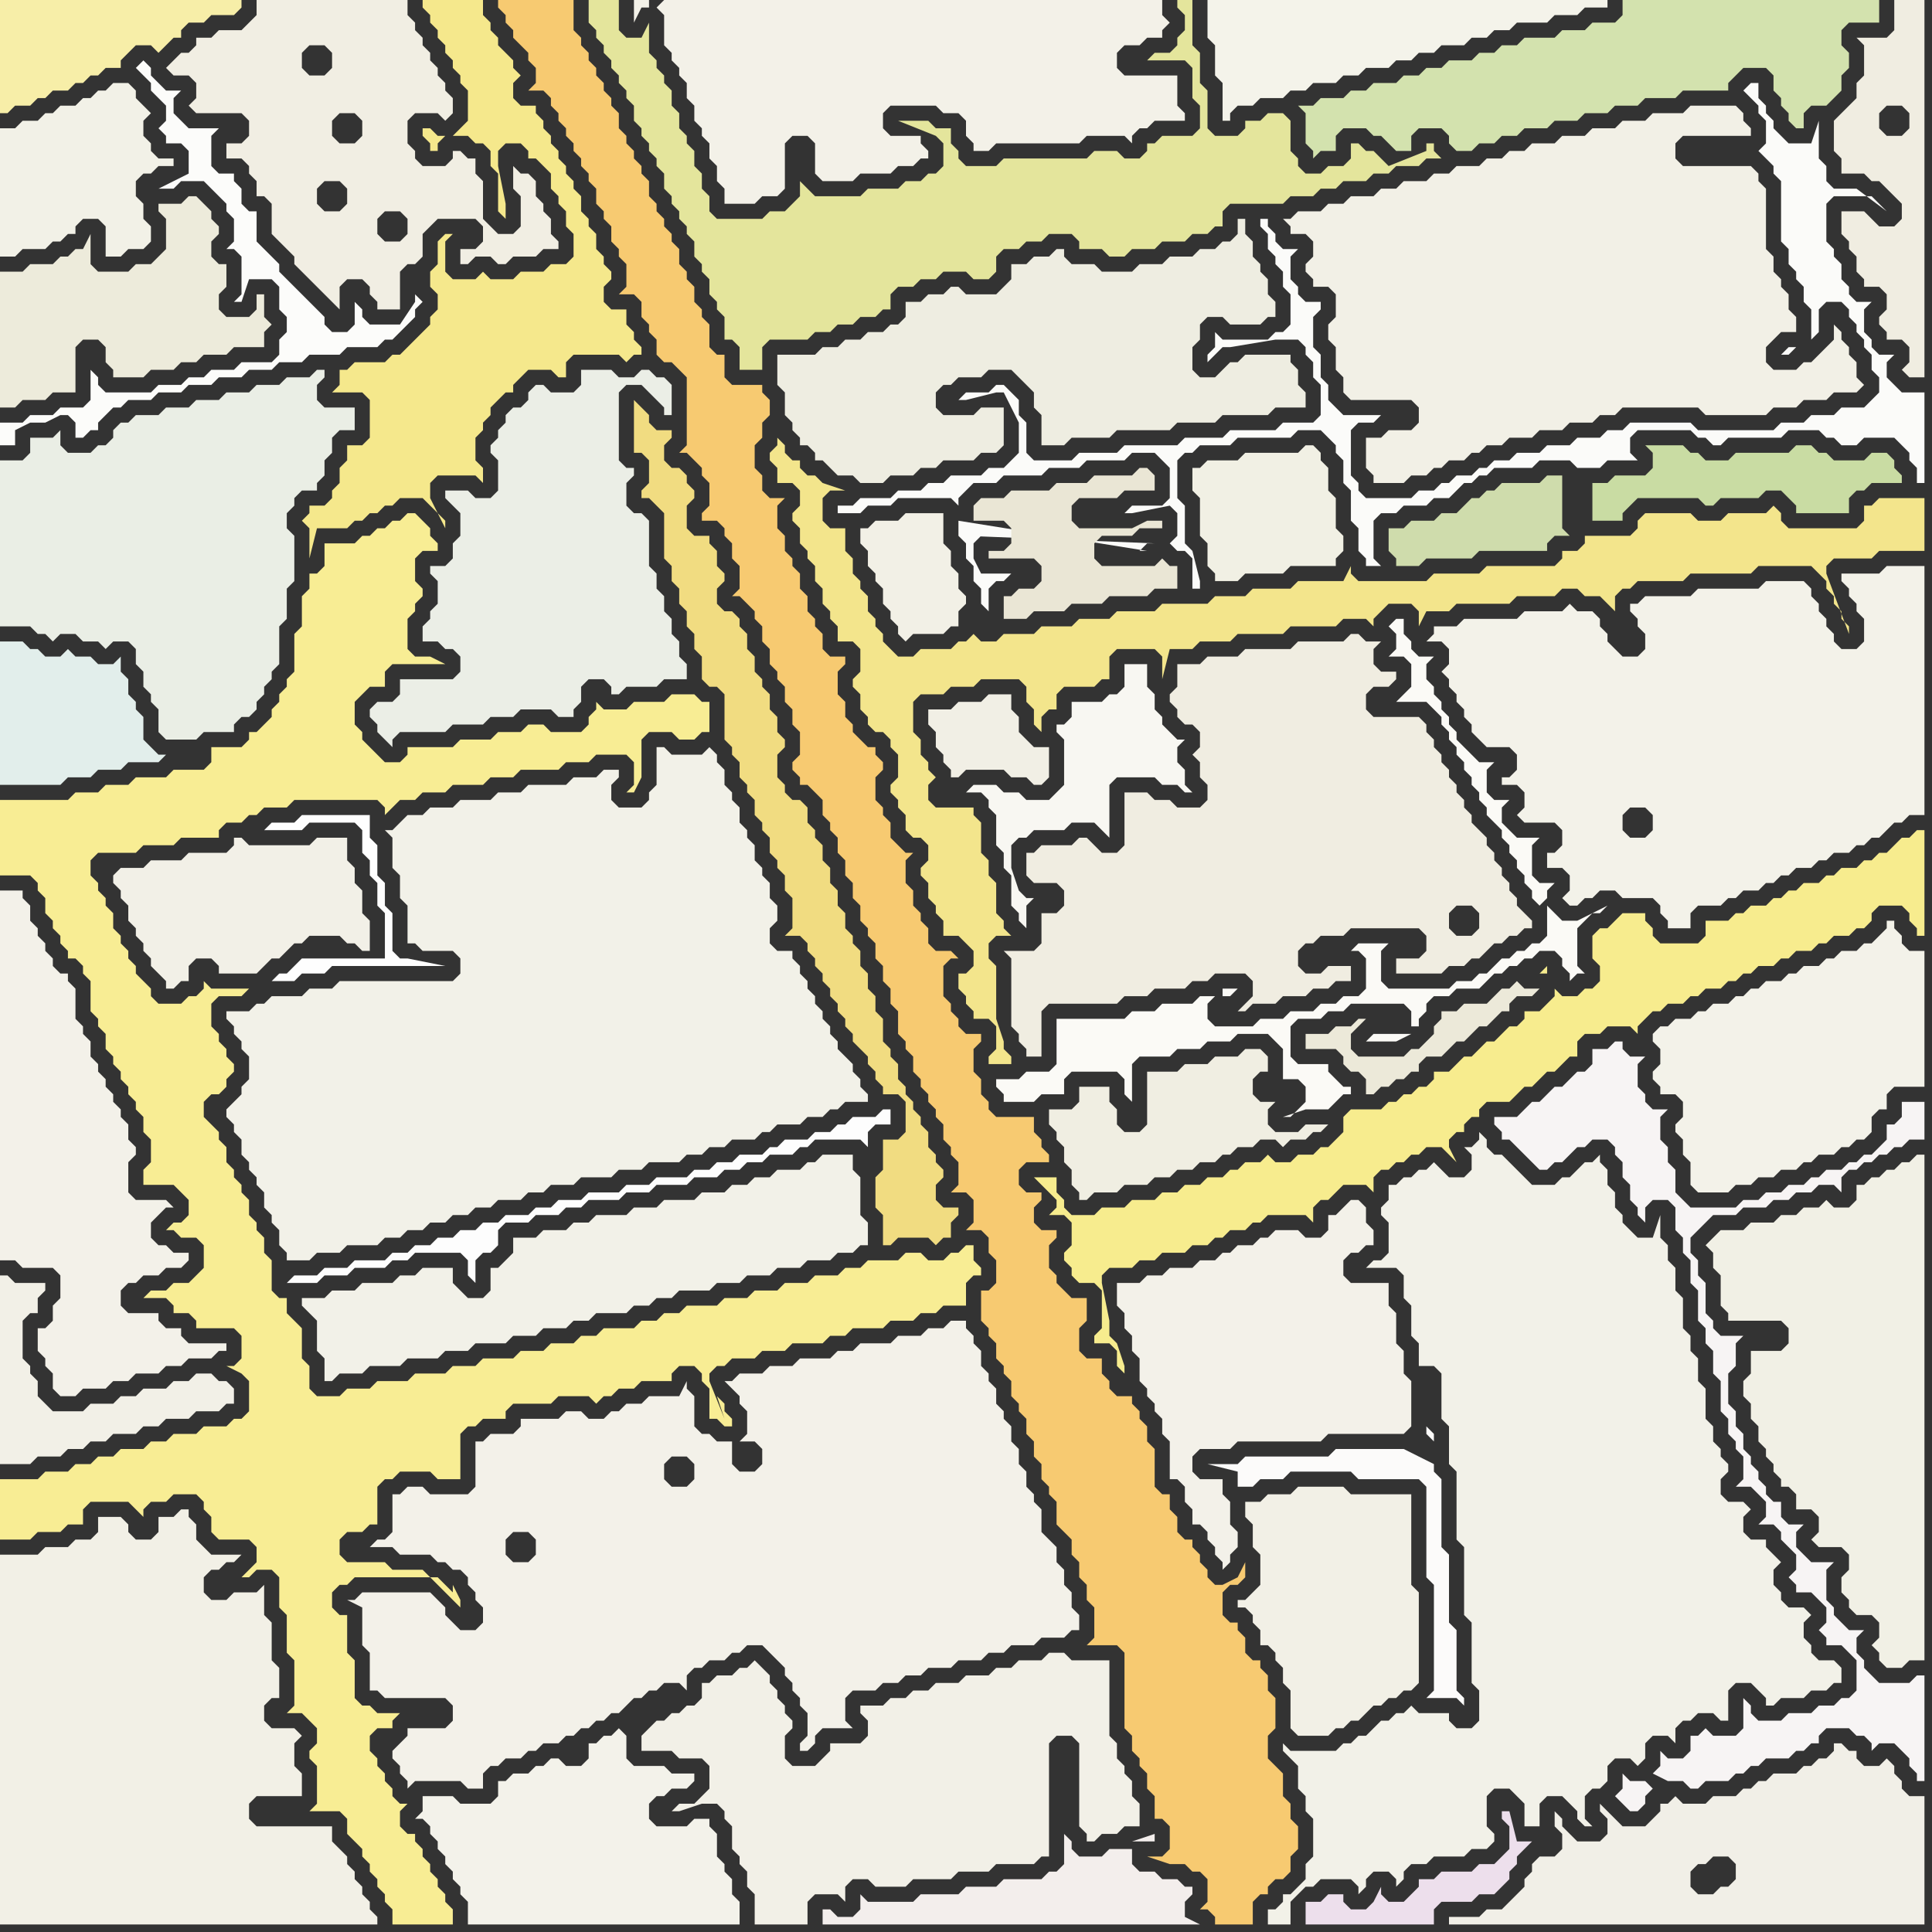 <svg width="256" height="256" xmlns="http://www.w3.org/2000/svg"><rect width="100%" height="100%" fill="#333333" stroke="none"/><script> 
var tempColor;
function hoverPath(evt){
obj = evt.target;
tempColor = obj.getAttribute("fill");
obj.setAttribute("fill","red");
//alert(tempColor);
//obj.setAttribute("stroke","red");}
function recoverPath(evt){
obj = evt.target;
obj.setAttribute("fill", tempColor);
//obj.setAttribute("stroke", tempColor);
}</script><path onmouseover="hoverPath(evt)" onmouseout="recoverPath(evt)" fill="rgb(228,229,156)" d="M  92,32l 0,2 1,1 0,1 1,1 0,2 1,1 0,1 1,1 0,3 1,0 1,1 0,3 3,0 0,-3 1,-1 5,0 1,-1 2,0 1,-1 2,0 1,-1 2,0 1,-1 1,0 0,-2 1,-1 2,0 1,-1 2,0 1,-1 3,0 1,1 2,0 1,-1 0,-2 1,-1 2,0 1,-1 2,0 1,-1 3,0 1,1 0,1 3,0 1,1 2,0 1,-1 3,0 1,-1 3,0 1,-1 2,0 1,-1 1,0 0,-2 1,-1 7,0 1,-1 3,0 1,-1 2,0 1,-1 3,0 1,-1 2,0 1,-1 3,0 1,-1 2,0 -1,-1 0,-1 -1,0 0,1 -5,2 0,0 -1,-1 0,0 -1,-1 -1,0 -1,-1 -1,0 0,2 -1,1 -2,0 -1,1 -2,0 -1,-1 0,-1 -1,-1 0,-4 -1,-1 -2,0 -1,1 -2,0 0,1 -1,1 -3,0 -1,-1 0,-5 -1,-1 0,-4 -1,-1 0,-6 -2,0 0,1 1,1 0,2 -1,1 0,1 -1,1 -2,0 -1,1 5,0 1,1 0,4 1,1 0,3 -1,1 -4,0 -1,1 -1,0 0,1 -1,1 -2,0 -1,-1 -3,0 -1,1 -11,0 -1,1 -4,0 -1,-1 0,-1 -1,-1 0,-2 -2,0 -1,-1 -4,0 5,2 0,0 1,1 0,3 -1,1 -1,0 -1,1 -2,0 -1,1 -4,0 -1,1 -6,0 -1,-1 -1,-1 0,2 -1,1 -1,1 -2,0 -1,1 -6,0 -1,-1 0,-2 -1,-1 0,-2 -1,-1 0,-2 -1,-1 0,-1 -1,-1 0,-2 -1,-1 0,-2 -1,-1 0,-1 -1,-1 0,-1 -1,-1 0,-4 -1,2 -2,0 -1,-1 0,-4 -4,0 0,3 1,1 0,1 1,1 0,1 1,1 0,1 1,1 0,1 1,1 0,1 1,1 0,2 1,1 0,1 1,1 0,1 1,1 0,1 1,1 0,2 1,1 0,1 1,1 0,1 1,1 0,1 1,1Z"/>
<path onmouseover="hoverPath(evt)" onmouseout="recoverPath(evt)" fill="rgb(243,229,140)" d="M  105,64l 0,0 1,1 0,2 -1,1 0,1 1,1 0,2 1,1 0,1 1,1 0,2 1,1 0,2 1,1 0,1 1,1 0,2 2,0 1,1 0,3 -1,1 0,1 1,1 0,2 1,1 0,1 1,1 1,0 1,1 0,1 1,1 0,3 -1,1 0,1 1,1 0,1 1,1 0,2 1,1 1,0 1,1 0,2 -1,1 0,1 1,1 0,2 1,1 0,1 1,1 0,2 2,0 1,1 1,1 0,2 -1,1 -1,0 0,2 1,1 0,1 1,1 0,1 2,0 1,1 0,3 -1,1 0,1 3,0 0,-1 -1,-1 0,-1 -1,-3 0,-7 -1,-1 0,-2 1,-1 2,0 -1,-1 0,-1 -1,-1 0,-4 -1,-1 0,-2 -1,-1 0,-4 -1,-1 0,-1 -5,0 -1,-1 0,-2 1,-1 -1,-1 0,-1 -1,-1 0,-2 -1,-1 0,-4 1,-1 3,0 1,-1 3,0 1,-1 5,0 1,1 0,2 1,1 0,2 1,1 0,-2 1,-1 1,0 0,-2 1,-1 4,0 1,-1 1,0 0,-3 1,-1 5,0 1,1 0,3 1,-4 3,0 1,-1 4,0 1,-1 6,0 1,-1 6,0 1,-1 3,0 1,1 0,-1 1,-1 1,-1 3,0 1,1 0,2 1,-2 3,0 1,-1 7,0 1,-1 5,0 1,-1 2,0 1,1 2,0 1,1 1,1 0,-2 1,-1 1,0 1,-1 6,0 1,-1 8,0 1,-1 7,0 1,1 1,1 0,1 1,1 0,1 1,1 0,1 1,1 0,1 -3,-8 0,-1 1,-1 5,0 1,-1 6,0 0,-7 -6,0 -1,1 -1,0 0,2 -1,1 -9,0 -1,-1 0,-1 -1,-1 -1,1 -5,0 -1,1 -3,0 -1,-1 -6,0 -1,1 0,1 -1,1 -6,0 0,1 -1,1 -2,0 0,1 -1,1 -9,0 -1,1 -6,0 -1,1 -9,0 -1,-1 0,-1 -1,2 -6,0 -1,1 -5,0 -1,1 -4,0 -1,1 -6,0 -1,1 -5,0 -1,1 -4,0 -1,1 -4,0 -1,1 -4,0 -1,1 -2,0 -1,-1 0,0 -1,1 -1,0 -1,1 -4,0 -1,1 -2,0 -1,-1 -1,-1 0,-1 -1,-1 0,-1 -1,-1 0,-2 -1,-1 0,-1 -1,-1 0,-2 -1,-1 0,-3 -2,0 -1,-1 0,-3 1,-1 2,0 -3,-1 0,0 -1,-1 -1,0 -1,-1 0,-1 -1,0 -1,-1 0,-1 -1,-1 0,1 -1,1 0,1 1,1 0,2Z"/>
<path onmouseover="hoverPath(evt)" onmouseout="recoverPath(evt)" fill="rgb(243,241,232)" d="M  87,1l 0,0 1,1 0,4 1,1 0,1 1,1 0,1 1,1 0,2 1,1 0,2 1,1 0,1 1,1 0,2 1,1 0,2 1,1 0,2 4,0 1,-1 2,0 1,-1 0,-6 1,-1 2,0 1,1 0,4 1,1 4,0 1,-1 4,0 1,-1 2,0 1,-1 1,0 0,-1 -1,-1 0,-1 -4,0 -1,-1 0,-2 1,-1 6,0 1,1 2,0 1,1 0,2 1,1 0,1 2,0 1,-1 11,0 1,-1 5,0 1,1 0,-1 1,-1 1,0 1,-1 4,0 0,-1 -1,-1 0,-4 -7,0 -1,-1 0,-2 1,-1 2,0 1,-1 2,0 0,-1 1,-1 -1,-1 0,-2 -66,0 -1,1 -1,-1 -2,0 0,3 1,-2 1,0 0,-1 1,1Z"/>
<path onmouseover="hoverPath(evt)" onmouseout="recoverPath(evt)" fill="rgb(244,243,234)" d="M  161,0l -1,0 0,5 1,1 0,4 1,1 0,5 1,0 0,-1 1,-1 2,0 1,-1 3,0 1,-1 2,0 1,-1 3,0 1,-1 2,0 1,-1 3,0 1,-1 2,0 1,-1 2,0 1,-1 3,0 1,-1 2,0 1,-1 2,0 1,-1 4,0 1,-1 3,0 1,-1 3,0 0,-1Z"/>
<path onmouseover="hoverPath(evt)" onmouseout="recoverPath(evt)" fill="rgb(243,242,234)" d="M  57,242l 0,1 1,1 0,1 1,1 0,1 1,1 0,1 1,1 0,1 1,1 0,3 36,0 0,-3 -1,-1 0,-2 -1,-1 0,-1 -1,-1 0,-3 -1,-1 0,-1 -2,0 -1,1 -4,0 -1,-1 0,-2 1,-1 1,0 1,-1 2,0 1,-1 0,-1 -3,0 -1,-1 -4,0 -1,-1 0,-3 -1,-1 -1,1 -1,0 -1,1 -1,0 0,2 -1,1 -2,0 -1,-1 -1,0 -1,1 -1,0 -1,1 -2,0 -1,1 -1,0 0,2 -1,1 -4,0 -1,-1 -4,0 0,2 -1,1 1,0 1,1Z"/>
<path onmouseover="hoverPath(evt)" onmouseout="recoverPath(evt)" fill="rgb(251,251,249)" d="M  112,67l -1,0 0,1 3,0 1,-1 3,0 1,-1 7,0 1,1 0,-1 1,-1 1,-1 3,0 1,-1 5,0 1,-1 4,0 1,-1 5,0 1,-1 3,0 1,1 1,1 0,4 -1,1 -4,0 -1,1 1,0 5,-1 1,1 0,3 -1,1 0,0 1,1 1,0 1,1 0,4 1,0 0,-1 -1,-4 -1,-1 0,-5 -1,-1 0,-5 1,-1 1,0 1,-1 4,0 1,-1 7,0 1,-1 3,0 2,2 0,1 1,1 0,3 1,1 0,4 1,1 0,3 1,1 0,1 2,0 -1,-1 0,-5 1,-1 2,0 1,-1 3,0 1,-1 2,0 1,-1 1,-1 1,0 1,-1 1,0 1,-1 5,0 1,-1 4,0 1,1 3,0 1,-1 4,0 -1,-1 0,-2 1,-1 7,0 1,1 1,0 1,1 1,0 1,-1 7,0 1,-1 4,0 1,1 1,0 1,1 2,0 1,-1 4,0 2,2 0,1 1,1 0,2 1,0 0,-12 -3,0 -1,-1 -1,-1 0,-2 1,-1 -2,0 -1,-1 0,-1 -1,-1 0,-3 1,-1 -2,0 -1,-1 0,-1 -1,-1 0,-2 -1,-1 0,-1 -1,-1 0,-5 1,-1 5,0 1,1 1,1 -4,-3 -3,0 -1,-1 0,-2 -1,-1 0,-5 -1,3 -3,0 -1,-1 -1,-1 0,-1 -1,-1 0,-1 -1,-1 0,-2 -1,0 -1,1 1,1 0,0 1,1 0,1 1,1 0,3 -1,1 0,0 1,1 1,1 0,1 1,1 0,8 1,1 0,2 1,1 0,1 1,1 0,2 1,1 0,4 1,-1 0,-3 1,-1 2,0 1,1 0,1 1,1 0,1 1,1 0,1 1,1 0,2 1,1 0,2 -1,1 -1,1 -3,0 -1,1 -3,0 -1,1 -3,0 -1,1 -10,0 -1,-1 -8,0 -1,1 -2,0 -1,1 -3,0 -1,1 -3,0 -1,1 -3,0 -1,1 -2,0 -1,1 -1,0 -1,1 -2,0 -1,1 -1,0 -1,1 -2,0 -1,1 -6,0 -1,-1 0,-1 -1,-1 0,-6 1,-1 2,0 1,-1 -5,0 -2,-2 0,-2 -1,-1 0,-3 -1,-1 0,-4 1,-1 0,-1 -2,0 -1,-1 0,-1 -1,-1 0,-3 1,-1 -2,0 -1,-1 0,-1 -1,-1 0,-1 -1,0 0,1 1,1 0,2 1,1 0,1 1,1 0,2 1,1 0,4 -1,1 -1,0 -1,1 -6,0 -1,-1 0,2 -1,1 0,1 2,-2 1,0 6,-1 3,0 1,1 0,1 1,1 0,2 1,1 0,4 -1,1 -4,0 -1,1 -6,0 -1,1 -5,0 -1,1 -7,0 -1,1 -5,0 -1,1 -5,0 -1,-1 0,-4 -1,-1 0,-2 -1,-1 -1,-1 -1,0 -1,1 -3,0 -1,1 1,0 4,-1 1,0 2,4 0,4 -2,2 -2,0 -1,1 -4,0 -1,1 -2,0 -1,1 -3,0 -1,1 -4,0 -1,1 -1,0 97,-4 0,0 -97,4 126,-21 -1,0 -1,1 1,0 1,-1 -126,21 41,5 -1,0 -1,1 1,0 -25,-4 0,2 1,1 0,2 1,1 0,2 1,1 0,2 1,1 0,-3 1,-1 1,0 1,-1 -4,0 -1,-2 0,-2 1,-1 -2,0 25,1 -41,-5Z"/>
<path onmouseover="hoverPath(evt)" onmouseout="recoverPath(evt)" fill="rgb(247,236,142)" d="M  142,163l 0,2 -1,1 0,1 1,1 0,1 1,1 2,0 1,1 0,5 -1,1 0,1 2,0 1,1 0,2 1,1 0,-1 -1,-3 -1,-1 0,-2 -1,-5 0,-1 1,-1 3,0 1,-1 2,0 1,-1 3,0 1,-1 2,0 1,-1 1,0 1,-1 2,0 1,-1 1,0 1,-1 5,0 1,1 0,-2 1,-1 1,0 1,-1 1,-1 3,0 1,1 0,-2 1,-1 1,0 1,-1 1,0 1,-1 1,0 1,-1 2,0 1,1 1,1 -1,-2 0,-1 1,-1 1,0 0,-1 1,-1 1,0 0,-1 1,-1 3,0 1,-1 1,-1 1,0 1,-1 1,-1 1,0 1,-1 1,-1 1,0 0,-2 1,-1 2,0 1,-1 3,0 1,1 0,-1 1,-1 0,0 1,-1 1,0 1,-1 2,0 1,-1 1,0 1,-1 2,0 1,-1 1,0 1,-1 1,0 1,-1 2,0 1,-1 1,0 1,-1 2,0 1,-1 1,0 1,-1 2,0 1,-1 1,0 1,-1 0,-1 1,-1 3,0 1,1 0,1 1,1 0,1 1,0 0,-14 -1,0 -1,1 -1,0 -1,1 -1,1 -1,0 -1,1 -1,0 -1,1 -2,0 -1,1 -1,0 -1,1 -2,0 -1,1 -1,0 -1,1 -1,0 -1,1 -2,0 -1,1 -1,0 -1,1 -3,0 0,2 -1,1 -5,0 -1,-1 0,-1 -1,-1 0,-1 -3,0 -1,1 -1,1 -1,0 -1,1 0,3 1,1 0,2 -1,1 -1,0 -1,1 -2,0 -1,-1 0,1 -1,1 -1,1 -2,0 0,1 -1,1 -1,0 -1,1 -1,1 -1,0 -2,2 -1,0 -1,1 -1,1 -2,0 0,1 -1,1 -1,0 -1,1 -1,0 -1,1 -1,0 -1,1 -4,0 -1,1 0,2 -1,1 -1,1 -1,0 -1,1 -2,0 -1,1 -2,0 -1,-1 -1,1 -2,0 -1,1 -1,0 -1,1 -2,0 -1,1 -2,0 -1,1 -2,0 -1,1 -3,0 -1,1 -3,0 -1,1 -3,0 -1,-1 0,-1 -1,-1 0,-2 -3,0 3,3 0,1 -1,1 2,0 1,1 0,1 63,-34 0,-1 -1,1 1,0 -63,34Z"/>
<path onmouseover="hoverPath(evt)" onmouseout="recoverPath(evt)" fill="rgb(242,240,231)" d="M  15,116l 0,1 1,1 0,1 1,1 0,2 1,1 0,1 1,1 0,1 1,1 0,1 1,1 1,1 0,1 1,0 1,-1 1,0 0,-2 1,-1 2,0 1,1 0,1 5,0 1,-1 0,0 1,-1 1,0 1,-1 1,-1 1,0 1,-1 4,0 1,1 1,0 1,1 1,0 0,-4 -1,-1 0,-3 -1,-1 0,-2 -1,-1 0,-3 -4,0 -1,1 -8,0 -1,-1 -1,0 0,1 -1,1 -5,0 -1,1 -4,0 -1,1 -3,0 -1,1Z"/>
<path onmouseover="hoverPath(evt)" onmouseout="recoverPath(evt)" fill="rgb(242,241,232)" d="M  185,168l 0,0 1,1 0,3 1,1 0,4 1,1 0,3 2,0 1,1 0,6 1,1 0,5 1,1 0,9 1,1 0,9 1,1 0,8 1,1 0,4 -1,1 -2,0 -1,-1 0,-1 -4,0 -1,-1 -1,1 -1,0 -1,1 -1,0 -1,1 -1,1 -1,0 -1,1 -1,0 -1,1 -6,0 -1,-1 0,1 1,1 0,0 1,1 0,3 1,1 0,2 1,1 0,5 -1,1 0,2 -1,1 -1,1 -1,0 0,1 -1,1 -1,0 0,2 3,0 0,-3 2,-2 1,0 1,-1 4,0 1,1 0,1 1,-1 0,-1 1,-1 2,0 1,1 0,1 1,-1 0,-1 1,-1 2,0 1,-1 4,0 1,-1 2,0 1,-1 0,-1 -1,-1 0,-4 1,-1 2,0 1,1 1,1 0,3 2,0 0,-3 1,-1 2,0 1,1 1,1 0,1 1,1 1,0 -1,-1 0,-3 1,-1 1,0 1,-1 0,-2 1,-1 2,0 1,1 1,-1 0,-2 1,-1 2,0 1,1 0,-2 1,-1 1,0 1,-1 2,0 1,1 1,0 0,-4 1,-1 2,0 1,1 1,1 0,1 1,0 1,-1 3,0 1,-1 2,0 1,-1 1,0 0,-2 -1,-1 -2,0 -1,-1 0,-1 -1,-1 0,-2 1,-1 -1,-1 -2,0 -1,-1 0,-1 -1,-1 0,-2 1,-1 -1,-1 0,0 -1,-1 0,-1 -2,0 -1,-1 0,-2 1,-1 -1,-1 -2,0 -1,-1 0,-2 1,-1 0,-1 -1,-1 0,-1 -1,-1 0,-2 -1,-1 0,-4 -1,-1 0,-3 -1,-1 0,-2 -1,-1 0,-4 -1,-1 0,-3 -1,-1 0,-2 -1,-1 0,-3 -1,3 -2,0 -1,-1 -1,-1 0,-1 -1,-1 0,-2 -1,-1 0,-2 -1,-1 0,-1 -1,1 -1,0 -1,1 -1,1 -1,0 -1,1 -3,0 -1,-1 -1,-1 -1,-1 -1,-1 -1,0 -1,-1 0,-1 -1,-1 0,1 -1,1 -1,0 1,1 0,2 -1,1 -2,0 -1,-1 -1,-1 -1,1 -1,0 -1,1 -1,0 -1,1 -1,0 0,2 -1,1 0,1 1,1 0,4 -1,1 -1,0 -1,1 4,0 46,54 0,-2 -1,-1 0,0 1,3 -46,-54 44,51 -1,0 -1,1 0,0 2,-1 -44,-51 42,53 0,1 1,1 0,0 -1,-2 -42,-53 44,55 0,0 -44,-55Z"/>
<path onmouseover="hoverPath(evt)" onmouseout="recoverPath(evt)" fill="rgb(241,240,229)" d="M  232,181l 0,1 -1,1 0,2 1,1 0,2 1,1 0,2 1,1 0,1 1,1 0,1 1,1 0,1 1,0 1,1 0,2 2,0 1,1 0,2 -1,1 1,1 3,0 1,1 0,2 -1,1 0,2 1,1 0,1 1,1 2,0 1,1 0,2 -1,1 1,1 0,1 1,1 2,0 1,-1 2,0 0,-67 -1,0 -1,1 -1,0 -1,1 -1,0 -1,1 -1,0 -1,1 -1,0 0,2 -1,1 -2,0 -1,-1 -1,1 -2,0 -1,1 -2,0 -1,1 -3,0 -1,1 -3,0 -1,1 -1,1 1,1 0,2 1,1 0,4 1,1 0,1 7,0 1,1 0,2 -1,1 -4,0Z"/>
<path onmouseover="hoverPath(evt)" onmouseout="recoverPath(evt)" fill="rgb(240,238,226)" d="M  151,150l -2,0 -1,-1 0,-2 -1,-1 0,-2 -4,0 0,2 -1,1 -3,0 0,2 1,1 0,1 1,1 0,2 1,1 0,2 1,1 0,1 1,0 1,-1 3,0 1,-1 3,0 1,-1 2,0 1,-1 2,0 1,-1 2,0 1,-1 1,0 1,-1 2,0 1,-1 2,0 1,1 1,-1 2,0 1,-1 1,0 1,-1 -3,0 -1,1 -3,0 -1,-1 0,-2 1,-1 -2,0 -1,-1 0,-2 1,-1 1,0 0,-2 -1,-1 -2,0 -1,1 -3,0 -1,1 -3,0 -1,1 -4,0 0,7 -1,1Z"/>
<path onmouseover="hoverPath(evt)" onmouseout="recoverPath(evt)" fill="rgb(248,237,148)" d="M  0,199l 0,5 4,0 1,-1 3,0 1,-1 2,0 0,-2 1,-1 5,0 1,1 1,1 0,-1 1,-1 2,0 1,-1 3,0 1,1 0,1 1,1 0,2 1,1 4,0 1,1 0,2 -1,1 -1,1 1,0 1,-1 2,0 1,1 0,4 1,1 0,5 1,1 0,6 -1,1 2,0 1,1 1,1 0,2 -1,1 0,1 1,1 0,5 -1,1 4,0 1,1 0,2 1,1 1,1 0,1 1,1 0,1 1,1 0,1 1,1 0,1 1,1 0,2 8,0 0,-2 -1,-1 0,-1 -1,-1 0,-1 -1,-1 0,-1 -1,-1 0,-1 -1,-1 0,-1 -1,0 -1,-1 0,-2 1,-1 -1,0 -1,-1 0,-1 -1,-1 0,-1 -1,-1 0,-1 -1,-1 0,-2 1,-1 2,0 0,-1 1,-1 -3,0 -1,-1 -1,0 -1,-1 0,-5 -1,-1 0,-5 -1,0 -1,-1 0,-2 1,-1 1,0 1,-1 11,0 1,1 0,0 1,1 0,-1 1,2 0,1 1,1 -6,-6 -4,0 -1,-1 -5,0 -1,-1 0,-2 1,-1 2,0 1,-1 1,0 0,-5 1,-1 1,0 1,-1 4,0 1,1 3,0 0,-6 1,-1 1,0 1,-1 3,0 0,-1 1,-1 5,0 1,-1 4,0 1,1 1,-1 1,0 1,-1 2,0 1,-1 4,0 0,-1 1,-1 2,0 1,1 0,1 1,1 0,4 1,0 1,1 1,0 0,-1 -1,-1 0,-1 -1,-1 1,3 0,0 -2,-5 0,-1 1,-1 1,0 1,-1 3,0 1,-1 3,0 1,-1 4,0 1,-1 2,0 1,-1 4,0 1,-1 3,0 1,-1 2,0 1,-1 3,0 0,-3 1,-1 1,0 0,-1 -1,-1 0,-2 -1,0 -1,1 -1,0 -1,1 -2,0 -1,-1 -2,0 -1,1 -4,0 -1,1 -2,0 -1,1 -3,0 -1,1 -3,0 -1,1 -3,0 -1,1 -3,0 -1,1 -4,0 -1,1 -2,0 -1,1 -2,0 -1,1 -4,0 -1,1 -2,0 -1,1 -3,0 -1,1 -3,0 -1,1 -4,0 -1,1 -3,0 -1,1 -4,0 -1,1 -4,0 -1,1 -3,0 -1,1 -3,0 -1,-1 0,-3 -1,-1 0,-4 -1,-1 -1,-1 0,-2 -1,0 -1,-1 0,-4 -1,-1 0,-2 -1,-1 0,-1 -1,-1 0,-2 -1,-1 0,-1 -1,-1 0,-1 -1,-1 0,-2 -1,-1 0,-1 -1,-1 -1,-1 0,-2 1,-1 1,0 1,-1 0,-1 1,-1 0,-1 -1,-1 0,-1 -1,-1 0,-1 -1,-1 0,-3 1,-1 3,0 1,-1 -5,0 -1,-1 0,1 -1,1 -1,0 -1,1 -3,0 -1,-1 0,-1 -1,-1 -1,-1 0,-1 -1,-1 0,-1 -1,-1 0,-1 -1,-1 0,-2 -1,-1 0,-1 -1,-1 0,-1 -1,-1 0,-2 1,-1 5,0 1,-1 4,0 1,-1 5,0 0,-1 1,-1 2,0 1,-1 1,0 1,-1 3,0 1,-1 11,0 1,1 0,1 2,-2 2,0 1,-1 3,0 1,-1 4,0 1,-1 3,0 1,-1 5,0 1,-1 3,0 1,-1 4,0 1,1 0,3 -1,1 1,0 1,-2 0,-5 1,-1 3,0 1,1 2,0 1,-1 1,0 0,-4 -1,0 -1,-1 -3,0 -1,1 -4,0 -1,1 -3,0 -1,-1 0,1 -1,1 0,1 -1,1 -4,0 -1,-1 -2,0 -1,1 -3,0 -1,1 -4,0 -1,1 -6,0 0,1 -1,1 -2,0 -1,-1 -1,-1 -1,-1 0,-1 -1,-1 0,-3 1,-1 1,-1 2,0 0,-2 1,-1 7,0 -2,-1 -2,0 -1,-1 0,-4 1,-1 0,-1 1,-1 0,-1 -1,-1 0,-3 1,-1 2,0 0,-1 -1,-1 0,-1 -1,-1 -1,-1 -1,0 -1,1 -1,0 -1,1 -1,0 -1,1 -1,0 -1,1 -4,0 0,3 -1,1 -1,0 0,2 -1,1 0,4 -1,1 0,5 -1,1 0,1 -1,1 0,1 -1,1 0,1 -1,1 -1,1 -1,0 0,1 -1,1 -4,0 0,2 -1,1 -4,0 -1,1 -4,0 -1,1 -3,0 -1,1 -3,0 -1,1 -9,0 0,10 4,0 1,1 0,1 1,1 0,2 1,1 0,1 1,1 0,1 1,1 0,1 1,0 1,1 0,1 1,1 0,4 1,1 0,1 1,1 0,2 1,1 0,1 1,1 0,1 1,1 0,1 1,1 0,1 1,1 0,2 1,1 0,3 -1,1 0,2 4,0 1,1 1,1 0,2 -1,1 -1,0 -1,1 1,0 1,1 2,0 1,1 0,3 -1,1 -1,1 -2,0 -1,1 -2,0 -1,1 3,0 1,1 0,1 2,0 1,1 0,1 5,0 1,1 0,3 -1,1 -1,0 2,1 0,0 1,1 0,4 -1,1 -1,0 -1,1 -3,0 -1,1 -3,0 -1,1 -2,0 -1,1 -3,0 -1,1 -2,0 -1,1 -2,0 -1,1 -3,0 -1,1 -5,0Z"/>
<path onmouseover="hoverPath(evt)" onmouseout="recoverPath(evt)" fill="rgb(242,241,232)" d="M  33,134l -3,0 0,1 1,1 0,1 1,1 0,1 1,1 0,3 -1,1 0,1 -1,1 -1,1 0,1 1,1 0,1 1,1 0,2 1,1 0,1 1,1 0,1 1,1 0,2 1,1 0,1 1,1 0,2 1,1 0,1 3,0 1,-1 3,0 1,-1 4,0 1,-1 2,0 1,-1 2,0 1,-1 2,0 1,-1 2,0 1,-1 2,0 1,-1 3,0 1,-1 2,0 1,-1 3,0 1,-1 4,0 1,-1 3,0 1,-1 4,0 1,-1 2,0 1,-1 2,0 1,-1 3,0 1,-1 1,0 1,-1 3,0 1,-1 2,0 1,-1 1,0 1,-1 3,0 0,-1 -1,-1 0,-1 -1,-1 0,-1 -1,-1 -1,-1 0,-1 -1,-1 0,-1 -1,-1 0,-1 -1,-1 0,-1 -1,-1 0,-1 -1,-1 0,-1 -1,-1 0,-1 -2,0 -1,-1 0,-2 1,-1 0,-2 -1,-1 0,-2 -1,-1 0,-1 -1,-1 0,-2 -1,-1 0,-1 -1,-1 0,-2 -1,-1 0,-1 -1,-1 0,-2 -1,-1 0,-1 -1,-1 -1,1 -4,0 -1,-1 -1,0 0,5 -1,1 0,1 -1,1 -3,0 -1,-1 0,-2 1,-1 0,-1 -2,0 -1,1 -3,0 -1,1 -5,0 -1,1 -3,0 -1,1 -4,0 -1,1 -3,0 -1,1 -2,0 -2,2 -1,0 1,1 0,4 1,1 0,3 1,1 0,5 1,0 1,1 4,0 1,1 0,2 -1,1 -15,0 -1,1 -3,0 -1,1 -4,0 -1,1 -1,0 -1,1Z"/>
<path onmouseover="hoverPath(evt)" onmouseout="recoverPath(evt)" fill="rgb(242,240,231)" d="M  112,231l -2,0 0,1 -1,1 -1,1 -3,0 -1,-1 0,-3 1,-1 0,-1 -1,-1 0,-1 -1,-1 0,-1 -1,-1 0,-1 -1,-1 -1,-1 -1,1 -1,0 -1,1 -2,0 -1,1 -1,0 0,2 -1,1 -1,0 -1,1 -1,0 -1,1 -1,0 -1,1 -1,1 0,2 4,0 1,1 3,0 1,1 0,3 -1,1 -1,1 -2,0 -1,1 1,0 3,-1 2,0 1,1 0,1 1,1 0,3 1,1 0,1 1,1 0,2 1,1 0,4 7,0 0,-3 1,-1 3,0 1,1 0,-2 1,-1 2,0 1,1 4,0 1,-1 5,0 1,-1 4,0 1,-1 5,0 1,-1 1,0 0,-15 1,-1 2,0 1,1 0,11 1,1 0,1 1,0 1,-1 2,0 1,-1 2,0 0,-3 -1,-1 0,-2 -1,-1 0,-1 -1,-1 0,-2 -1,-1 0,-10 -5,0 -1,-1 -2,0 -1,1 -3,0 -1,1 -2,0 -1,1 -3,0 -1,1 -3,0 -1,1 -2,0 -1,1 -2,0 -1,1 -3,0 0,1 1,1 0,2 -1,1Z"/>
<path onmouseover="hoverPath(evt)" onmouseout="recoverPath(evt)" fill="rgb(234,238,229)" d="M  19,89l 0,2 1,1 0,1 1,1 0,3 1,1 4,0 1,-1 4,0 0,-1 1,-1 1,0 1,-1 0,-1 1,-1 0,-1 1,-1 0,-1 1,-1 0,-5 1,-1 0,-4 1,-1 0,-6 -1,-1 0,-2 1,-1 0,-1 1,-1 2,0 0,-1 1,-1 0,-2 1,-1 0,-2 1,-1 2,0 0,-3 -4,0 -1,-1 0,-2 1,-1 0,-1 -1,0 -1,1 -3,0 -1,1 -3,0 -1,1 -3,0 -1,1 -3,0 -1,1 -3,0 -1,1 -3,0 -1,1 -1,0 -1,1 0,1 -1,1 -1,0 -1,1 -3,0 -1,-1 0,-2 -1,1 -3,0 0,2 -1,1 -3,0 0,22 4,0 1,1 1,0 1,1 1,-1 2,0 1,1 2,0 1,1 1,-1 2,0 1,1 0,2 1,1Z"/>
<path onmouseover="hoverPath(evt)" onmouseout="recoverPath(evt)" fill="rgb(243,241,233)" d="M  52,232l 0,1 1,1 0,1 1,1 0,1 1,-1 6,0 1,1 2,0 0,-2 1,-1 1,0 1,-1 2,0 1,-1 1,0 1,-1 2,0 1,-1 1,0 1,-1 1,0 1,-1 1,0 1,-1 1,0 1,-1 1,-1 1,0 1,-1 1,0 1,-1 2,0 1,1 0,-2 1,-1 1,0 1,-1 2,0 1,-1 1,0 1,-1 2,0 1,1 1,1 1,1 0,1 1,1 0,1 1,1 0,1 1,1 0,3 -1,1 0,1 1,0 1,-1 0,-1 1,-1 4,0 -1,-1 0,-3 1,-1 3,0 1,-1 2,0 1,-1 2,0 1,-1 3,0 1,-1 3,0 1,-1 2,0 1,-1 3,0 1,-1 3,0 1,-1 1,0 0,-2 -1,-1 0,-2 -1,-1 0,-2 -1,-1 0,-2 -1,-1 -1,-1 0,-3 -1,-1 0,-1 -1,-1 0,-2 -1,-1 0,-2 -1,-1 0,-2 -1,-1 0,-1 -1,-1 0,-2 -1,-1 0,-1 -1,-1 0,-2 -1,-1 0,-1 -1,-1 0,-1 -2,0 -1,1 -2,0 -1,1 -3,0 -1,1 -4,0 -1,1 -2,0 -1,1 -4,0 -1,1 -3,0 -1,1 -3,0 -1,1 -1,0 1,1 0,0 1,1 0,1 1,1 0,3 -1,1 2,0 1,1 0,2 -1,1 -2,0 -1,-1 0,-3 -2,0 -1,-1 -1,0 -1,-1 0,-4 -1,-1 0,-1 -1,2 -4,0 -1,1 -2,0 -1,1 -1,0 -1,1 -2,0 -1,-1 -2,0 -1,1 -5,0 0,1 -1,1 -3,0 -1,1 -1,0 0,6 -1,1 -5,0 -1,-1 -2,0 -1,1 -1,0 0,5 -1,1 -1,0 -1,1 3,0 1,1 4,0 1,1 1,0 1,1 1,0 1,1 0,1 1,1 0,1 1,1 0,2 -1,1 -2,0 -1,-1 -1,-1 0,-1 -1,-1 -1,-1 -9,0 -1,1 -1,0 2,1 0,5 1,1 0,5 1,0 1,1 8,0 1,1 0,2 -1,1 -5,0 0,1 37,-37 1,1 0,2 -1,1 -2,0 -1,-1 0,-2 1,-1 2,0 -39,39 16,-25 -1,-1 0,-2 1,-1 2,0 1,1 0,2 -1,1 -2,0 -16,25Z"/>
<path onmouseover="hoverPath(evt)" onmouseout="recoverPath(evt)" fill="rgb(247,202,113)" d="M  91,56l 0,3 -1,1 1,0 1,1 1,1 0,1 1,1 0,3 -1,1 0,1 2,0 1,1 0,1 1,1 0,2 1,1 0,3 -1,1 1,0 1,1 0,0 1,1 0,1 1,1 0,2 1,1 0,2 1,1 0,1 1,1 0,2 1,1 0,2 1,1 0,3 -1,1 0,1 1,1 0,1 1,0 1,1 1,1 0,2 1,1 0,1 1,1 0,2 1,1 0,2 1,1 0,2 1,1 0,2 1,1 0,1 1,1 0,2 1,1 0,2 1,1 0,2 1,1 0,3 1,1 0,1 1,1 0,2 1,1 0,1 1,1 0,1 1,1 0,1 1,1 0,2 1,1 0,1 1,1 0,3 -1,1 2,0 1,1 0,3 -1,1 2,0 1,1 0,2 1,1 0,3 -1,1 -1,0 0,4 1,1 0,1 1,1 0,2 1,1 0,1 1,1 0,2 1,1 0,1 1,1 0,2 1,1 0,2 1,1 0,2 1,1 0,1 1,1 0,3 1,1 1,1 0,2 1,1 0,2 1,1 0,2 1,1 0,4 -1,1 4,0 1,1 0,10 1,1 0,2 1,1 0,1 1,1 0,2 1,1 0,3 1,0 1,1 0,3 -1,1 -2,0 3,1 2,0 1,1 1,0 1,1 0,3 -1,1 1,0 1,1 0,1 5,0 0,-3 1,-1 1,0 0,-1 1,-1 1,0 1,-1 0,-2 1,-1 0,-3 -1,-1 0,-2 -1,-1 0,-3 -1,-1 -1,-1 0,-3 1,-1 0,-4 -1,-1 0,-2 -1,-1 0,-1 -1,0 -1,-1 0,-2 -1,-1 0,-1 -1,0 -1,-1 0,-3 1,-1 1,0 1,-1 0,-2 -1,2 -2,1 -1,0 -1,-1 0,-1 -1,-1 0,-1 -1,-1 0,-1 -1,0 -1,-1 0,-2 -1,-1 0,-2 -1,0 -1,-1 0,-5 -1,-1 0,-2 -1,-1 0,-1 -1,-1 0,-1 -2,0 -1,-1 0,-1 -1,-1 0,-2 -2,0 -1,-1 0,-3 1,-1 0,-3 -2,0 -1,-1 -1,-1 0,-1 -1,-1 0,-3 1,-1 0,-1 -2,0 -1,-1 0,-2 1,-1 0,-1 -2,0 -1,-1 0,-2 1,-1 3,0 0,-1 -1,-1 0,-1 -1,-1 0,-2 -5,0 -1,-1 0,-1 -1,-1 0,-2 -1,-1 0,-3 1,-1 0,-1 -2,0 -1,-1 0,-1 -1,-1 0,-1 -1,-1 0,-4 1,-1 1,0 -1,-1 -2,0 -1,-1 0,-2 -1,-1 0,-1 -1,-1 0,-2 -1,-1 0,-3 1,-1 -1,0 -1,-1 0,0 -1,-1 0,-2 -1,-1 0,-1 -1,-1 0,-3 1,-1 0,-1 -1,-1 0,-1 -1,0 -1,-1 -1,-1 0,-1 -1,-1 0,-2 -1,-1 0,-3 1,-1 0,-1 -2,0 -1,-1 0,-2 -1,-1 0,-1 -1,-1 0,-2 -1,-1 0,-2 -1,-1 0,-1 -1,-1 0,-2 -1,-1 0,-3 1,-1 -2,0 -1,-1 0,-2 -1,-1 0,-3 1,-1 0,-2 1,-1 0,-2 -1,-1 0,-1 -4,0 -1,-1 0,-3 -1,0 -1,-1 0,-3 -1,-1 0,-1 -1,-1 0,-2 -1,-1 0,-1 -1,-1 0,-2 -1,-1 0,-1 -1,-1 0,-1 -1,-1 0,-1 -1,-1 0,-2 -1,-1 0,-1 -1,-1 0,-1 -1,-1 0,-1 -1,-1 0,-2 -1,-1 0,-1 -1,-1 0,-1 -1,-1 0,-1 -1,-1 0,-1 -1,-1 0,-1 -1,-1 0,-4 -10,0 0,1 1,1 0,1 1,1 0,1 1,1 1,1 0,1 1,1 0,2 -1,1 2,0 1,1 0,1 1,1 0,1 1,1 0,1 1,1 0,1 1,1 0,1 1,1 0,1 1,1 0,2 1,1 0,1 1,1 0,2 1,1 0,1 1,1 0,3 -1,1 2,0 1,1 0,2 1,1 0,1 1,1 0,2 1,1 1,0 1,1 1,1Z"/>
<path onmouseover="hoverPath(evt)" onmouseout="recoverPath(evt)" fill="rgb(238,237,225)" d="M  132,39l -4,0 -1,-1 -1,0 -1,1 -2,0 -1,1 -2,0 0,2 -1,1 -1,0 -1,1 -2,0 -1,1 -2,0 -1,1 -2,0 -1,1 -5,0 0,4 1,1 0,3 1,1 0,1 1,1 0,1 1,0 1,1 0,1 1,0 1,1 1,1 2,0 1,1 3,0 1,-1 3,0 1,-1 2,0 1,-1 4,0 1,-1 2,0 1,-1 0,-5 -3,0 -1,1 -4,0 -1,-1 0,-2 1,-1 1,0 1,-1 3,0 1,-1 3,0 1,1 1,1 1,1 0,2 1,1 0,4 3,0 1,-1 5,0 1,-1 7,0 1,-1 5,0 1,-1 6,0 1,-1 4,0 0,-2 -1,-1 0,-2 -1,-1 0,-1 -6,0 -1,1 -1,0 -1,1 -1,1 -2,0 -1,-1 0,-3 1,-1 0,-2 1,-1 2,0 1,1 4,0 1,-1 1,0 0,-2 -1,-1 0,-2 -1,-1 0,-1 -1,-1 0,-2 -1,-1 0,-2 -1,0 0,2 -1,1 -1,0 -1,1 -2,0 -1,1 -3,0 -1,1 -3,0 -1,1 -4,0 -1,-1 -3,0 -1,-1 0,-1 -1,0 -1,1 -2,0 -1,1 -2,0 0,2 -1,1 -1,1Z"/>
<path onmouseover="hoverPath(evt)" onmouseout="recoverPath(evt)" fill="rgb(248,247,242)" d="M  150,88l -1,0 0,3 -1,1 -1,0 -1,1 -4,0 0,2 -1,1 -1,0 0,1 1,1 0,6 -1,1 -1,1 -3,0 -1,-1 -2,0 -1,-1 -3,0 -1,1 2,0 1,1 0,1 1,1 0,4 1,1 0,2 1,1 0,4 1,1 0,1 1,1 0,-3 1,-1 -1,0 -1,-1 0,0 -1,-3 0,-3 1,-1 1,0 1,-1 4,0 1,-1 3,0 1,1 1,1 0,-7 1,-1 5,0 1,1 2,0 1,1 1,0 -1,-1 0,-2 -1,-1 0,-2 1,-1 -1,0 -1,-1 -1,-1 0,-1 -1,-1 0,-2 -1,-1 0,-3Z"/>
<path onmouseover="hoverPath(evt)" onmouseout="recoverPath(evt)" fill="rgb(243,242,233)" d="M  202,105l 0,2 -1,1 1,1 4,0 1,1 0,2 -1,1 -1,0 0,2 2,0 1,1 0,2 -1,1 1,1 1,0 1,-1 1,0 1,-1 2,0 1,1 4,0 1,1 0,1 1,1 0,1 3,0 0,-2 1,-1 3,0 1,-1 1,0 1,-1 2,0 1,-1 1,0 1,-1 1,0 1,-1 2,0 1,-1 1,0 1,-1 2,0 1,-1 1,0 1,-1 1,0 1,-1 1,-1 1,0 1,-1 2,0 0,-33 -5,0 -1,1 -5,0 0,1 1,1 0,1 1,1 0,1 1,1 0,3 -1,1 -2,0 -1,-1 0,-1 -1,-1 0,-1 -1,-1 0,-1 -1,-1 0,-1 -1,-1 -5,0 -1,1 -8,0 -1,1 -6,0 -1,1 -1,0 0,1 1,1 0,1 1,1 0,2 -1,1 -2,0 -1,-1 -1,-1 0,-1 -1,-1 0,-1 -1,-1 -2,0 -1,-1 -1,1 -5,0 -1,1 -7,0 -1,1 -3,0 0,1 -1,1 2,0 1,1 0,2 -1,1 1,1 0,1 1,1 0,1 1,1 0,1 1,1 0,1 1,1 1,1 3,0 1,1 0,2 -1,1 -1,0 0,1 2,0 1,1 14,6 -1,-1 0,-2 1,-1 2,0 1,1 0,2 -1,1 -2,0 -14,-6Z"/>
<path onmouseover="hoverPath(evt)" onmouseout="recoverPath(evt)" fill="rgb(252,252,250)" d="M  21,25l 2,0 1,-1 3,0 1,1 1,1 1,1 0,1 1,1 0,3 -1,1 1,0 1,1 0,5 -1,1 1,0 1,-3 3,0 1,1 0,3 1,1 0,2 -1,1 0,2 -1,1 -4,0 -1,1 -3,0 -1,1 -2,0 -1,1 -3,0 -1,1 -6,0 -1,-1 0,-1 -1,-1 0,4 -1,1 -3,0 -1,1 -3,0 -1,1 -3,0 0,3 2,0 0,-2 2,-1 2,0 2,-1 1,0 1,1 0,2 1,0 1,-1 1,0 0,-1 1,-1 1,-1 1,0 1,-1 3,0 1,-1 3,0 1,-1 3,0 1,-1 3,0 1,-1 3,0 1,-1 3,0 1,-1 4,0 1,-1 4,0 1,-1 1,0 1,-1 1,-1 1,-1 0,-1 1,-1 -1,-1 0,1 -2,3 -4,0 -1,-1 0,-1 -1,-1 0,3 -1,1 -2,0 -1,-1 0,-1 -1,-1 -1,-1 -1,-1 -1,-1 -1,-1 -1,-1 0,-1 -1,-1 -1,-1 -1,-1 0,-4 -1,0 -1,-1 0,-2 -1,-1 0,-1 -2,0 -1,-1 0,-4 1,-1 -4,0 -1,-1 -1,-1 0,-2 1,-1 -2,0 -1,-1 -1,-1 0,-1 -1,-1 -1,1 0,0 1,1 0,0 1,1 0,1 1,1 1,1 0,2 -1,1 1,1 0,1 2,0 1,1 0,3 -4,2Z"/>
<path onmouseover="hoverPath(evt)" onmouseout="recoverPath(evt)" fill="rgb(242,240,230)" d="M  166,202l 0,3 1,1 0,4 -1,1 -1,1 -1,0 0,1 1,0 1,1 0,1 1,1 0,2 1,0 1,1 0,1 1,1 0,2 1,1 0,5 1,1 4,0 1,-1 1,0 1,-1 1,0 1,-1 1,-1 1,0 1,-1 1,0 1,-1 1,0 1,-1 0,-12 -1,-1 0,-12 -8,0 -1,-1 -6,0 -1,1 -3,0 -1,1 -2,0 0,2 1,1Z"/>
<path onmouseover="hoverPath(evt)" onmouseout="recoverPath(evt)" fill="rgb(207,220,172)" d="M  194,74l 1,0 1,-1 9,0 0,-1 1,-1 2,0 -1,-1 0,-7 -2,0 -1,1 -5,0 -1,1 -1,0 -1,1 -1,0 -1,1 -1,1 -2,0 -1,1 -3,0 -1,1 -2,0 0,3 1,1 0,1 3,0 1,-1Z"/>
<path onmouseover="hoverPath(evt)" onmouseout="recoverPath(evt)" fill="rgb(243,242,233)" d="M  219,137l 0,1 1,1 0,2 -1,1 0,1 1,1 0,1 2,0 1,1 0,2 -1,1 0,1 1,1 0,2 1,1 0,3 1,1 4,0 1,-1 2,0 1,-1 2,0 1,-1 2,0 1,-1 1,0 1,-1 2,0 1,-1 1,0 1,-1 1,0 1,-1 0,-2 1,-1 1,0 0,-2 1,-1 4,0 0,-18 -2,0 -1,-1 0,-1 -1,-1 0,-1 -1,0 0,1 -1,1 -1,1 -1,0 -1,1 -2,0 -1,1 -1,0 -1,1 -2,0 -1,1 -1,0 -1,1 -2,0 -1,1 -1,0 -1,1 -1,0 -1,1 -2,0 -1,1 -1,0 -1,1 -2,0 -1,1 -1,0 -1,1Z"/>
<path onmouseover="hoverPath(evt)" onmouseout="recoverPath(evt)" fill="rgb(253,253,253)" d="M  38,170l 4,0 1,-1 3,0 1,-1 4,0 1,-1 2,0 1,-1 6,0 1,1 0,2 1,1 0,-3 1,-1 1,0 1,-1 0,-2 1,-1 3,0 1,-1 3,0 1,-1 2,0 1,-1 4,0 1,-1 3,0 1,-1 4,0 1,-1 3,0 1,-1 2,0 1,-1 2,0 1,-1 3,0 1,-1 1,0 1,-1 6,0 1,1 0,-2 1,-1 2,0 0,-2 -1,0 -1,1 -3,0 -1,1 -1,0 -1,1 -2,0 -1,1 -3,0 -1,1 -1,0 -1,1 -3,0 -1,1 -2,0 -1,1 -2,0 -1,1 -4,0 -1,1 -3,0 -1,1 -4,0 -1,1 -3,0 -1,1 -2,0 -1,1 -3,0 -1,1 -2,0 -1,1 -2,0 -1,1 -2,0 -1,1 -2,0 -1,1 -2,0 -1,1 -4,0 -1,1 -3,0 -1,1 -3,0 -1,1Z"/>
<path onmouseover="hoverPath(evt)" onmouseout="recoverPath(evt)" fill="rgb(241,220,129)" d="M  84,58l 0,2 1,0 1,1 0,3 -1,1 0,1 1,0 1,1 1,1 0,6 1,1 0,2 1,1 0,2 1,1 0,2 1,1 0,2 1,1 0,3 1,1 1,0 1,1 0,6 1,1 0,1 1,1 0,2 1,1 0,1 1,1 0,2 1,1 0,1 1,1 0,2 1,1 0,1 1,1 0,2 1,1 0,4 -1,1 2,0 1,1 0,1 1,1 0,1 1,1 0,1 1,1 0,1 1,1 0,1 1,1 0,1 1,1 0,1 1,1 1,1 0,1 1,1 0,1 1,1 0,1 2,0 1,1 0,4 -1,1 -2,0 0,4 -1,1 0,4 1,1 0,4 1,0 1,-1 4,0 1,1 1,-1 1,0 0,-2 1,-1 0,-1 -2,0 -1,-1 0,-2 1,-1 0,-1 -1,-1 0,-1 -1,-1 0,-2 -1,-1 0,-1 -1,-1 0,-1 -1,-1 0,-1 -1,-1 0,-2 -1,-1 0,-1 -1,-1 0,-3 -1,-1 0,-2 -1,-1 0,-2 -1,-1 0,-2 -1,-1 0,-1 -1,-1 0,-2 -1,-1 0,-2 -1,-1 0,-2 -1,-1 0,-2 -1,-1 0,-1 -1,-1 0,-2 -1,-1 -1,0 -1,-1 0,-1 -1,-1 0,-3 1,-1 0,-1 -1,-1 0,-2 -1,-1 0,-2 -1,-1 0,-1 -1,-1 0,-2 -1,-1 0,-2 -1,-1 0,-1 -1,-1 -1,0 -1,-1 0,-2 1,-1 0,-1 -1,-1 0,-2 -1,-1 0,-1 -2,0 -1,-1 0,-3 1,-1 0,-1 -1,-1 0,-1 -1,-1 -1,0 -1,-1 0,-2 1,-1 0,-1 -2,0 -1,-1 0,-1 -2,-2Z"/>
<path onmouseover="hoverPath(evt)" onmouseout="recoverPath(evt)" fill="rgb(243,241,233)" d="M  149,170l -1,0 0,3 1,1 0,2 1,1 0,2 1,1 0,3 1,1 0,1 1,1 0,1 1,1 0,2 1,1 0,5 1,0 1,1 0,2 1,1 0,2 1,0 1,1 0,1 1,1 0,1 1,1 0,1 1,-1 0,-1 1,-1 0,-2 -1,-1 0,-3 -1,-1 0,-2 -3,0 -1,-1 0,-2 1,-1 4,0 1,-1 11,0 1,-1 10,0 1,-1 0,-6 -1,-1 0,-3 -1,-1 0,-4 -1,-1 0,-3 -5,0 -1,-1 0,-2 1,-1 1,0 1,-1 1,0 0,-2 -1,-1 0,-2 -1,-1 -1,0 -1,1 0,0 -1,1 -1,0 0,2 -1,1 -2,0 -1,-1 -3,0 -1,1 -1,0 -1,1 -2,0 -1,1 -1,0 -1,1 -2,0 -1,1 -3,0 -1,1 -2,0 -1,1Z"/>
<path onmouseover="hoverPath(evt)" onmouseout="recoverPath(evt)" fill="rgb(247,238,168)" d="M  0,11l 0,4 1,0 1,-1 2,0 1,-1 1,0 1,-1 2,0 1,-1 1,0 1,-1 1,0 1,-1 2,0 0,-1 1,-1 1,-1 2,0 1,1 1,-1 0,0 1,-1 1,0 0,-1 1,-1 2,0 1,-1 3,0 1,-1 0,-1 -32,0Z"/>
<path onmouseover="hoverPath(evt)" onmouseout="recoverPath(evt)" fill="rgb(226,238,235)" d="M  6,87l 0,0 -1,-1 -1,0 -1,-1 -3,0 0,19 8,0 1,-1 3,0 1,-1 3,0 1,-1 4,0 1,-1 -1,0 -1,-1 0,0 -1,-1 0,-3 -1,-1 0,-1 -1,-1 0,-2 -1,-1 0,-2 -1,1 -2,0 -1,-1 -2,0 -1,-1 -1,1Z"/>
<path onmouseover="hoverPath(evt)" onmouseout="recoverPath(evt)" fill="rgb(243,241,233)" d="M  16,171l 0,0 1,-1 1,0 1,-1 2,0 1,-1 2,0 1,-1 0,-1 -2,0 -1,-1 -1,0 -1,-1 0,-2 2,-2 1,0 -1,-1 -4,0 -1,-1 0,-4 1,-1 0,-1 -1,-1 0,-2 -1,-1 0,-1 -1,-1 0,-1 -1,-1 0,-1 -1,-1 0,-1 -1,-1 0,-2 -1,-1 0,-1 -1,-1 0,-4 -1,-1 0,-1 -1,0 -1,-1 0,-1 -1,-1 0,-1 -1,-1 0,-1 -1,-1 0,-2 -1,-1 0,-1 -3,0 0,49 2,0 1,1 4,0 1,1 0,3 -1,1 0,2 -1,1 -1,0 0,3 1,1 0,1 1,1 0,2 1,1 2,0 1,-1 3,0 1,-1 2,0 1,-1 3,0 1,-1 2,0 1,-1 3,0 1,-1 1,0 0,-1 -5,0 -1,-1 0,-1 -2,0 -1,-1 0,-1 -4,0 -1,-1Z"/>
<path onmouseover="hoverPath(evt)" onmouseout="recoverPath(evt)" fill="rgb(243,238,236)" d="M  138,249l -5,0 -1,1 -4,0 -1,1 -5,0 -1,1 -6,0 -1,-1 0,2 -1,1 -2,0 -1,-1 -1,0 0,2 50,0 -2,-1 0,-2 1,-1 0,-1 -1,0 -1,-1 -2,0 -1,-1 -2,0 -1,-1 0,-2 -3,0 -1,1 -3,0 -1,-1 0,-1 -1,-1 0,4 -1,1 -1,0 -1,1 12,-5 3,0 0,-1 -3,1 -12,5Z"/>
<path onmouseover="hoverPath(evt)" onmouseout="recoverPath(evt)" fill="rgb(242,240,231)" d="M  0,172l 0,22 4,0 1,-1 3,0 1,-1 2,0 1,-1 2,0 1,-1 3,0 1,-1 2,0 1,-1 3,0 1,-1 3,0 1,-1 1,0 0,-2 -1,-1 -1,0 -1,-1 -2,0 -1,1 -2,0 -1,1 -3,0 -1,1 -2,0 -1,1 -3,0 -1,1 -4,0 -1,-1 -1,-1 0,-2 -1,-1 0,-1 -1,-1 0,-5 1,-1 1,0 0,-2 1,-1 0,-1 -4,0 -1,-1 -1,0Z"/>
<path onmouseover="hoverPath(evt)" onmouseout="recoverPath(evt)" fill="rgb(245,232,140)" d="M  56,44l -3,3 -1,0 -1,1 -4,0 -1,1 -1,0 0,2 -1,1 4,0 1,1 0,5 -1,1 -2,0 0,2 -1,1 0,2 -1,1 0,1 -1,1 -2,0 0,1 -1,1 1,1 0,4 1,-4 4,0 1,-1 1,0 1,-1 1,0 1,-1 1,0 1,-1 3,0 1,1 1,1 1,1 0,1 -2,-4 0,-2 1,-1 5,0 1,1 0,-2 -1,-1 0,-3 1,-1 0,-1 1,-1 0,-1 1,-1 1,-1 1,0 0,-1 2,-2 3,0 1,1 1,0 0,-2 1,-1 6,0 1,1 1,-1 1,0 0,-1 -1,-1 0,-1 -1,-1 0,-2 -2,0 -1,-1 0,-2 1,-1 0,-1 -1,-1 0,-1 -1,-1 0,-2 -1,-1 0,-1 -1,-1 0,-2 -1,-1 0,-1 -1,-1 0,-1 -1,-1 0,-1 -1,-1 0,-1 -1,-1 0,-1 -1,-1 0,-1 -2,0 -1,-1 0,-2 1,-1 -1,-1 0,-1 -1,-1 -1,-1 0,-1 -1,-1 0,-1 -1,-1 0,-2 -8,0 0,1 1,1 0,1 1,1 0,1 1,1 0,1 1,1 0,1 1,1 0,1 1,1 0,4 -1,1 -1,1 2,0 1,1 1,0 1,1 0,2 1,1 0,5 1,1 0,-2 -1,-5 0,-2 1,-1 2,0 1,1 0,1 1,0 1,1 1,1 0,2 1,1 0,1 1,1 0,2 1,1 0,3 -1,1 -2,0 -1,1 -3,0 -1,1 -3,0 -1,-1 -1,1 -3,0 -1,-1 0,-4 1,-1 -1,0 -1,1 0,3 -1,1 0,2 1,1 0,2 -1,1 0,1 -1,1 3,-26 -1,0 -1,-1 -1,0 0,1 1,1 0,1 1,0 0,-1 1,-1 -3,26Z"/>
<path onmouseover="hoverPath(evt)" onmouseout="recoverPath(evt)" fill="rgb(242,240,230)" d="M  174,28l -2,0 -1,1 -1,0 1,1 0,1 2,0 1,1 0,2 -1,1 0,1 1,1 0,1 2,0 1,1 0,3 -1,1 0,2 1,1 0,3 1,1 0,2 1,1 8,0 1,1 0,2 -1,1 -3,0 -1,1 -2,0 0,4 1,1 0,1 4,0 1,-1 2,0 1,-1 1,0 1,-1 2,0 1,-1 1,0 1,-1 2,0 1,-1 3,0 1,-1 3,0 1,-1 3,0 1,-1 2,0 1,-1 10,0 1,1 8,0 1,-1 3,0 1,-1 3,0 1,-1 3,0 1,-1 -1,-1 0,-2 -1,-1 0,-1 -1,-1 0,-1 -1,-1 0,2 -1,1 -1,1 -1,1 -1,0 -1,1 -3,0 -1,-1 0,-2 1,-1 1,-1 2,0 0,-2 -1,-1 0,-2 -1,-1 0,-1 -1,-1 0,-2 -1,-1 0,-8 -1,-1 0,-1 -1,-1 -9,0 -1,-1 0,-2 1,-1 9,0 0,-1 -1,-1 0,-1 -1,-1 -6,0 -1,1 -4,0 -1,1 -3,0 -1,1 -3,0 -1,1 -3,0 -1,1 -3,0 -1,1 -2,0 -1,1 -2,0 -1,1 -3,0 -1,1 -2,0 -1,1 -3,0 -1,1 -2,0 -1,1 -3,0 -1,1 -2,0 -1,1Z"/>
<path onmouseover="hoverPath(evt)" onmouseout="recoverPath(evt)" fill="rgb(247,244,244)" d="M  218,236l -2,0 -1,-1 0,2 -1,1 1,1 0,0 1,1 1,0 1,-1 0,-1 1,-1 -1,-1 1,-1 2,1 2,0 1,1 1,0 1,-1 3,0 1,-1 1,0 1,-1 1,0 1,-1 3,0 1,-1 1,0 1,-1 1,0 0,-1 1,-1 3,0 1,1 1,0 1,1 0,1 1,-1 2,0 1,1 1,1 0,1 1,1 0,1 1,0 0,-14 -1,0 -1,1 -4,0 -1,-1 -1,-1 0,-1 -1,-1 0,-2 1,-1 -2,0 -1,-1 -1,-1 0,-1 -1,-1 0,-4 1,-1 -3,0 -1,-1 -1,-1 0,-2 1,-1 -2,0 -1,-1 0,-2 -1,0 -1,-1 0,-1 -1,-1 0,-1 -1,-1 0,-1 -1,-1 0,-2 -1,-1 0,-2 -1,-1 0,-4 1,-1 0,-3 1,-1 -3,0 -1,-1 0,-1 -1,-1 0,-4 -1,-1 0,-2 -1,-1 0,-2 1,-1 1,-1 1,-1 3,0 1,-1 3,0 1,-1 2,0 1,-1 2,0 1,-1 2,0 1,1 0,-2 1,-1 1,0 1,-1 1,0 1,-1 1,0 1,-1 1,0 1,-1 2,0 0,-5 -3,0 0,2 -1,1 -1,0 0,2 -1,1 -1,1 -1,0 -1,1 -1,0 -1,1 -2,0 -1,1 -1,0 -1,1 -2,0 -1,1 -2,0 -1,1 -2,0 -1,1 -6,0 -1,-1 -1,-1 0,-3 -1,-1 0,-2 -1,-1 0,-3 1,-1 -2,0 -1,-1 0,-1 -1,-1 0,-3 1,-1 -2,0 -1,-1 0,-1 -1,0 -1,1 -2,0 0,2 -1,1 -1,0 -1,1 -1,1 -1,0 -1,1 -1,1 -1,0 -1,1 -1,1 -3,0 0,1 1,1 0,1 1,0 1,1 1,1 1,1 1,1 1,0 1,-1 1,0 1,-1 1,-1 1,0 1,-1 2,0 1,1 0,1 1,1 0,2 1,1 0,2 1,1 0,1 1,1 0,-2 1,-1 2,0 1,1 0,3 1,1 0,2 1,1 0,3 1,1 0,4 1,1 0,2 1,1 0,3 1,1 0,4 1,1 0,2 1,1 0,1 1,1 0,3 -1,1 2,0 1,1 1,1 0,2 -1,1 2,0 1,1 0,1 1,1 1,1 0,2 -1,1 1,1 0,1 2,0 1,1 1,1 0,2 -1,1 1,1 0,1 2,0 1,1 1,1 0,4 -1,1 -1,0 -1,1 -2,0 -1,1 -3,0 -1,1 -3,0 -1,-1 0,-1 -1,-1 0,4 -1,1 -3,0 -1,-1 -1,1 -1,0 0,2 -1,1 -2,0 -1,-1 0,2 -2,2Z"/>
<path onmouseover="hoverPath(evt)" onmouseout="recoverPath(evt)" fill="rgb(201,220,163)" d="M  233,60l -3,0 -1,1 -3,0 -1,-1 -1,0 -1,-1 -5,0 1,1 0,2 -1,1 -4,0 -1,1 -2,0 0,5 4,0 0,-1 1,-1 1,-1 8,0 1,1 1,0 1,-1 5,0 1,-1 2,0 1,1 1,1 0,1 7,0 0,-2 1,-1 1,0 1,-1 4,0 0,-1 -1,-1 0,-1 -1,-1 -2,0 -1,1 -4,0 -1,-1 -1,0 -1,-1 -2,0 -1,1Z"/>
<path onmouseover="hoverPath(evt)" onmouseout="recoverPath(evt)" fill="rgb(241,238,227)" d="M  42,27l 0,-2 1,-1 2,0 1,1 0,2 -1,1 -2,0 -1,-1 -5,5 1,1 1,1 0,1 1,1 1,1 1,1 1,1 1,1 1,1 0,-3 1,-1 2,0 1,1 0,1 1,1 0,1 3,0 0,-5 1,-1 1,0 1,-1 0,-3 1,-1 1,-1 5,0 1,1 0,2 -1,1 -2,0 0,2 1,0 1,-1 2,0 1,1 1,0 1,-1 3,0 1,-1 2,0 0,-1 -1,-1 0,-2 -1,-1 0,-1 -1,-1 0,-2 -1,-1 -1,0 -1,-1 0,3 1,1 0,4 -1,1 -2,0 -1,-1 -1,-1 0,-5 -1,-1 0,-2 -1,0 -1,-1 -1,0 0,1 -1,1 -3,0 -1,-1 0,-1 -1,-1 0,-3 1,-1 3,0 1,1 1,-1 0,-2 -1,-1 0,-1 -1,-1 0,-1 -1,-1 0,-1 -1,-1 0,-1 -1,-1 0,-1 -1,-1 0,-2 -20,0 0,2 -1,1 -1,1 -3,0 -1,1 -2,0 0,1 -1,1 -1,0 -1,1 -1,1 1,1 2,0 1,1 0,2 -1,1 1,1 6,0 1,1 0,2 -1,1 -2,0 0,2 2,0 1,1 0,1 1,1 0,2 1,0 1,1 0,4 1,1 5,-5 12,3 0,1 -1,1 -2,0 -1,-1 0,-2 1,-1 2,0 1,1 0,1 -12,-3 3,-8 -1,-1 0,-2 1,-1 2,0 1,1 0,2 -1,1 -2,0 -3,8 -2,-20 1,-1 2,0 1,1 0,2 -1,1 -2,0 -1,-1 0,-2 2,20Z"/>
<path onmouseover="hoverPath(evt)" onmouseout="recoverPath(evt)" fill="rgb(242,240,230)" d="M  127,77l 0,-1 -1,-1 0,-2 -1,-1 0,-4 -5,0 -1,1 -3,0 -1,1 -1,0 0,2 1,1 0,2 1,1 0,1 1,1 0,2 1,1 0,1 1,1 0,1 1,1 1,-1 4,0 1,-1 1,0 0,-2 1,-1 0,-1 -1,-1Z"/>
<path onmouseover="hoverPath(evt)" onmouseout="recoverPath(evt)" fill="rgb(211,226,174)" d="M  213,15l 0,0 1,-1 3,0 1,-1 4,0 1,-1 6,0 0,-1 2,-2 3,0 1,1 0,2 1,1 0,1 1,1 0,1 1,1 1,0 0,-2 1,-1 2,0 1,-1 1,-1 0,-2 1,-1 0,-2 -1,-1 0,-2 1,-1 4,0 0,-3 -34,0 0,2 -1,1 -3,0 -1,1 -3,0 -1,1 -4,0 -1,1 -2,0 -1,1 -2,0 -1,1 -3,0 -1,1 -2,0 -1,1 -2,0 -1,1 -3,0 -1,1 -2,0 -1,1 -3,0 -1,1 -2,0 1,1 0,4 1,1 0,1 1,-1 2,0 0,-2 1,-1 3,0 1,1 1,0 1,1 1,1 2,0 0,-2 1,-1 3,0 1,1 0,1 1,1 2,0 1,-1 2,0 1,-1 2,0 1,-1 3,0 1,-1 3,0 1,-1Z"/>
<path onmouseover="hoverPath(evt)" onmouseout="recoverPath(evt)" fill="rgb(242,241,231)" d="M  19,29l 0,-2 -1,-1 0,-2 1,-1 1,0 1,-1 2,0 0,-1 -2,0 -1,-1 0,-1 -1,-1 0,-2 1,-1 -1,-1 0,0 -1,-1 0,-1 -1,-1 -2,0 -1,1 -1,0 -1,1 -1,0 -1,1 -2,0 -1,1 -1,0 -1,1 -2,0 -1,1 -2,0 0,17 2,0 1,-1 3,0 1,-1 1,0 1,-1 1,0 0,-1 1,-1 2,0 1,1 0,4 2,0 1,-1 2,0 1,-1 0,-2 -1,-1Z"/>
<path onmouseover="hoverPath(evt)" onmouseout="recoverPath(evt)" fill="rgb(242,241,232)" d="M  42,175l 0,4 1,1 0,3 1,0 1,-1 3,0 1,-1 4,0 1,-1 4,0 1,-1 3,0 1,-1 4,0 1,-1 3,0 1,-1 3,0 1,-1 2,0 1,-1 4,0 1,-1 2,0 1,-1 2,0 1,-1 4,0 1,-1 3,0 1,-1 3,0 1,-1 3,0 1,-1 3,0 1,-1 2,0 1,-1 1,0 0,-3 -1,-1 0,-5 -1,-1 0,-2 -4,0 -1,1 -1,0 -1,1 -3,0 -1,1 -2,0 -1,1 -2,0 -1,1 -3,0 -1,1 -4,0 -1,1 -3,0 -1,1 -4,0 -1,1 -2,0 -1,1 -3,0 -1,1 -3,0 0,2 -1,1 -1,1 -1,0 0,3 -1,1 -2,0 -1,-1 -1,-1 0,-2 -4,0 -1,1 -2,0 -1,1 -4,0 -1,1 -3,0 -1,1 -3,0 0,1 2,2Z"/>
<path onmouseover="hoverPath(evt)" onmouseout="recoverPath(evt)" fill="rgb(235,238,230)" d="M  51,93l -1,0 -1,1 0,1 1,1 0,1 1,1 1,1 0,-1 1,-1 6,0 1,-1 4,0 1,-1 3,0 1,-1 4,0 1,1 2,0 0,-1 1,-1 0,-2 1,-1 2,0 1,1 0,1 1,0 1,-1 4,0 1,-1 3,0 0,-2 -1,-1 0,-2 -1,-1 0,-2 -1,-1 0,-2 -1,-1 0,-2 -1,-1 0,-6 -1,-1 -1,0 -1,-1 0,-3 1,-1 0,-1 -1,0 -1,-1 0,-9 1,-1 2,0 1,1 1,1 1,1 0,1 1,0 0,-4 -1,-1 -1,0 -1,-1 -1,0 -1,1 -2,0 -1,-1 -4,0 0,2 -1,1 -3,0 -1,-1 -1,0 -1,1 0,1 -1,1 -1,0 -1,1 0,1 -1,1 0,1 -1,1 0,1 1,1 0,4 -1,1 -2,0 -1,-1 -3,0 0,1 1,1 0,0 1,1 0,3 -1,1 0,2 -1,1 -2,0 0,1 1,1 0,3 -1,1 0,1 -1,1 0,2 2,0 1,1 1,0 1,1 0,2 -1,1 -7,0 0,2 -1,1Z"/>
<path onmouseover="hoverPath(evt)" onmouseout="recoverPath(evt)" fill="rgb(241,239,229)" d="M  124,94l -1,0 0,2 1,1 0,2 1,1 0,1 1,1 0,1 1,0 1,-1 5,0 1,1 2,0 1,1 1,0 1,-1 0,-4 -2,0 -1,-1 -1,-1 0,-2 -1,-1 0,-2 -3,0 -1,1 -3,0 -1,1Z"/>
<path onmouseover="hoverPath(evt)" onmouseout="recoverPath(evt)" fill="rgb(240,237,225)" d="M  160,106l 0,0 -1,1 -3,0 -1,-1 -2,0 -1,-1 -3,0 0,7 -1,1 -2,0 -1,-1 -1,-1 -1,0 -1,1 -4,0 -1,1 -1,0 0,3 1,1 3,0 1,1 0,2 -1,1 -2,0 0,4 -1,1 -4,0 1,1 0,9 1,1 0,1 1,1 0,1 2,0 0,-6 1,-1 9,0 1,-1 3,0 1,-1 4,0 1,-1 2,0 1,-1 4,0 1,1 0,2 -2,2 1,0 1,-1 3,0 1,-1 3,0 1,-1 2,0 1,-1 2,0 0,-2 -3,0 -1,1 -2,0 -1,-1 0,-2 1,-1 1,0 1,-1 3,0 1,-1 9,0 1,1 0,2 -1,1 -3,0 0,2 6,0 1,-1 2,0 1,-1 1,0 1,-1 1,-1 1,0 1,-1 1,0 1,-1 1,0 0,-1 -1,-1 0,0 -1,-1 0,-1 -1,-1 0,-1 -1,-1 0,-1 -1,-1 0,-1 -1,-1 0,-1 -1,-1 -1,-1 0,-1 -1,-1 0,-1 -1,-1 0,-1 -1,-1 0,-1 -1,-1 0,-1 -1,-1 0,-1 -1,-1 0,-1 -1,-1 -6,0 -1,-1 0,-2 1,-1 2,0 1,-1 0,-1 -2,0 -1,-1 0,-2 1,-1 -2,0 -1,-1 -1,0 -1,1 -6,0 -1,1 -6,0 -1,1 -4,0 -1,1 -3,0 0,3 -1,1 0,1 1,1 0,1 1,1 1,0 1,1 0,2 -1,1 1,1 0,2 1,1 0,2 36,17 -1,1 -2,0 -1,-1 0,-2 1,-1 2,0 1,1 0,2 -36,-17Z"/>
<path onmouseover="hoverPath(evt)" onmouseout="recoverPath(evt)" fill="rgb(236,233,217)" d="M  181,143l 0,2 1,0 1,-1 1,0 1,-1 1,0 1,-1 1,0 0,-1 1,-1 2,0 1,-1 1,-1 1,0 1,-1 1,-1 1,0 1,-1 1,-1 1,0 0,-1 1,-1 2,0 1,-1 -2,0 -1,-1 -1,1 -1,0 -1,1 -1,1 -3,0 -1,1 -2,0 0,1 -1,1 0,1 -1,1 -1,1 -1,0 -1,1 -6,0 -1,-1 0,-2 2,-2 -1,0 -1,1 -2,0 -1,1 -3,0 0,2 4,0 1,1 0,1 1,1 1,0 1,1Z"/>
<path onmouseover="hoverPath(evt)" onmouseout="recoverPath(evt)" fill="rgb(241,239,231)" d="M  213,255l 42,0 0,-17 -2,0 -1,-1 0,-1 -1,-1 0,-1 -1,-1 -1,1 -2,0 -1,-1 0,-1 -1,0 -1,-1 -1,0 0,1 -1,1 -1,0 -1,1 -1,0 -1,1 -3,0 -1,1 -1,0 -1,1 -1,0 -1,1 -3,0 -1,1 -3,0 -1,-1 -1,1 -1,0 0,1 -1,1 -1,1 -3,0 -1,-1 -1,-1 -1,-1 0,1 1,1 0,2 -1,1 -3,0 -1,-1 -1,-1 0,-1 -1,-1 0,2 1,1 0,2 -1,1 -2,0 -1,1 0,1 -1,1 0,1 -1,1 -1,1 -1,1 -2,0 -1,1 -4,0 0,1 21,0 14,-4 -2,0 -1,-1 0,-2 1,-1 1,0 1,-1 2,0 1,1 0,2 -1,1 -1,0 -1,1 -14,4Z"/>
<path onmouseover="hoverPath(evt)" onmouseout="recoverPath(evt)" fill="rgb(237,235,219)" d="M  22,31l 0,2 -1,1 -1,1 -2,0 -1,1 -4,0 -1,-1 0,-4 -1,2 -1,0 -1,1 -1,0 -1,1 -3,0 -1,1 -3,0 0,18 2,0 1,-1 3,0 1,-1 3,0 0,-6 1,-1 2,0 1,1 0,2 1,1 0,1 4,0 1,-1 3,0 1,-1 2,0 1,-1 3,0 1,-1 4,0 0,-2 1,-1 -1,-1 0,-3 -1,0 0,2 -1,1 -3,0 -1,-1 0,-2 1,-1 0,-3 -1,0 -1,-1 0,-2 1,-1 0,-1 -1,-1 0,-1 -1,-1 -1,-1 -1,0 -1,1 -3,0 0,1 1,1Z"/>
<path onmouseover="hoverPath(evt)" onmouseout="recoverPath(evt)" fill="rgb(242,240,230)" d="M  33,239l 0,0 1,-1 6,0 0,-3 -1,-1 0,-3 1,-1 -1,-1 -3,0 -1,-1 0,-2 1,-1 1,0 0,-4 -1,-1 0,-5 -1,-1 0,-4 -1,1 -3,0 -1,1 -2,0 -1,-1 0,-2 1,-1 1,0 1,-1 1,0 1,-1 -4,0 -1,-1 -1,-1 0,-2 -1,-1 0,-1 -1,0 -1,1 -2,0 0,2 -1,1 -2,0 -1,-1 0,-1 -1,-1 -3,0 0,2 -1,1 -2,0 -1,1 -3,0 -1,1 -5,0 0,49 50,0 0,-1 -1,-1 0,-1 -1,-1 0,-1 -1,-1 0,-1 -1,-1 0,-1 -1,-1 -1,-1 0,-2 -10,0 -1,-1Z"/>
<path onmouseover="hoverPath(evt)" onmouseout="recoverPath(evt)" fill="rgb(254,254,254)" d="M  41,127l -1,0 -1,1 -1,1 -1,0 -1,1 3,0 1,-1 3,0 1,-1 15,0 -5,-1 -1,0 -1,-1 0,-5 -1,-1 0,-3 -1,-1 0,-4 -1,-1 0,-3 -9,0 -1,1 -3,0 -1,1 5,0 1,-1 6,0 1,1 0,3 1,1 0,2 1,1 0,3 1,1 0,6 -10,0 1,-1Z"/>
<path onmouseover="hoverPath(evt)" onmouseout="recoverPath(evt)" fill="rgb(251,250,246)" d="M  136,142l -1,1 -3,0 0,1 1,1 0,1 4,0 1,-1 3,0 0,-2 1,-1 6,0 1,1 0,2 1,1 0,-5 1,-1 4,0 1,-1 3,0 1,-1 3,0 1,-1 4,0 1,1 1,1 0,4 2,0 1,1 0,2 -1,1 -1,1 -1,0 3,-1 3,0 1,-1 0,0 1,-1 1,0 0,-1 -1,0 -1,-1 -1,-1 0,-1 -4,0 -1,-1 0,-4 1,-1 3,0 1,-1 2,0 1,-1 7,0 1,1 0,2 1,0 0,-1 1,-1 0,-1 1,-1 2,0 1,-1 3,0 1,-1 1,-1 1,0 1,-1 1,0 1,-1 1,0 1,-1 2,0 1,1 0,1 1,1 0,1 1,-1 1,0 -1,-1 0,-5 1,-1 1,-1 1,0 1,-1 -4,2 -2,0 -1,-1 -1,-1 0,4 -1,1 -1,0 -1,1 -1,0 -1,1 -1,0 -1,1 -1,1 -1,0 -1,1 -2,0 -1,1 -8,0 -1,-1 0,-4 1,-1 -4,0 -1,1 1,0 1,1 0,4 -1,1 -2,0 -1,1 -2,0 -1,1 -3,0 -1,1 -3,0 -1,1 -5,0 -1,-1 0,-2 1,-1 -2,0 -1,1 -4,0 -1,1 -3,0 -1,1 -9,0 0,6 -1,1 -3,0 26,-10 1,0 1,-1 -2,0 0,1 -26,10 68,-22 1,-1 0,-1 1,-1 -2,0 -1,-1 0,-4 1,-1 -3,0 -1,-1 -1,-1 0,-2 1,-1 -2,0 -1,-1 0,-3 1,-1 -2,0 -1,-1 -1,-1 -1,-1 0,-1 -1,-1 0,-1 -1,-1 0,-1 -1,-1 0,-1 -1,-1 0,-2 1,-1 -2,0 -1,-1 0,-1 -1,-1 0,-2 -1,0 -1,1 0,0 1,1 0,2 -1,1 2,0 1,1 0,3 -1,1 -1,1 4,0 1,1 1,1 0,1 1,1 0,1 1,1 0,1 1,1 0,1 1,1 0,1 1,1 0,1 1,1 0,1 1,1 1,1 0,1 1,1 0,1 1,1 0,1 1,1 0,1 1,1 0,1 1,1 -68,22 51,-5 -5,0 -1,1 4,0 2,-1 -51,5Z"/>
<path onmouseover="hoverPath(evt)" onmouseout="recoverPath(evt)" fill="rgb(234,230,213)" d="M  147,63l -2,0 -1,1 -4,0 -1,1 -5,0 -1,1 -3,0 -1,1 0,2 4,0 1,1 0,2 -1,1 -2,0 0,1 6,0 1,1 0,2 -1,1 -2,0 -1,1 -1,0 0,3 3,0 1,-1 4,0 1,-1 4,0 1,-1 5,0 1,-1 3,0 0,-3 -1,0 -1,-1 -1,1 -7,0 -1,-1 0,-2 1,-1 4,0 1,-1 3,0 0,-1 -2,0 -2,1 -7,0 -1,-1 0,-2 1,-1 5,0 1,-1 4,0 0,-2 -1,-1 -1,0 -1,1Z"/>
<path onmouseover="hoverPath(evt)" onmouseout="recoverPath(evt)" fill="rgb(241,240,228)" d="M  159,62l -1,0 0,3 1,1 0,5 1,1 0,3 1,1 0,1 3,0 1,-1 5,0 1,-1 6,0 0,-1 1,-1 0,-2 -1,-1 0,-4 -1,-1 0,-3 -1,-1 0,-1 -1,-1 -1,0 -1,1 -7,0 -1,1 -4,0 -1,1Z"/>
<path onmouseover="hoverPath(evt)" onmouseout="recoverPath(evt)" fill="rgb(252,251,250)" d="M  190,191l 0,-1 -1,-1 0,1 1,1 -4,1 -9,0 -1,1 -11,0 -1,1 -4,0 4,1 0,2 2,0 1,-1 3,0 1,-1 8,0 1,1 8,0 1,1 0,12 1,1 0,14 -1,1 4,0 1,1 0,-1 -1,-1 0,-8 -1,-1 0,-9 -1,-1 0,-9 -1,-1 0,-1 -4,-2 4,-1Z"/>
<path onmouseover="hoverPath(evt)" onmouseout="recoverPath(evt)" fill="rgb(237,223,236)" d="M  200,240l -1,0 0,1 1,1 0,3 -1,1 -1,1 -2,0 -1,1 -4,0 -1,1 -2,0 0,1 -2,2 -2,0 -1,-1 0,-1 -1,2 -1,1 -2,0 -1,-1 0,-1 -2,0 -1,1 -2,0 0,3 17,0 0,-2 1,-1 4,0 1,-1 2,0 1,-1 1,-1 0,-1 1,-1 0,-1 1,-1 1,-1 -2,0 -1,-4Z"/>
<path onmouseover="hoverPath(evt)" onmouseout="recoverPath(evt)" fill="rgb(240,237,225)" d="M  253,15l 0,2 -1,1 -2,0 -1,-1 0,-2 1,-1 2,0 1,1 2,2 0,-17 -4,0 0,4 -1,1 -4,0 1,1 0,4 -1,1 0,2 -1,1 -1,1 -1,1 0,4 1,1 0,2 3,0 1,1 1,0 1,1 1,1 1,1 0,2 -1,1 -2,0 -1,-1 -1,-1 -3,0 0,3 1,1 0,1 1,1 0,2 1,1 0,1 2,0 1,1 0,2 -1,1 0,1 1,1 0,1 2,0 1,1 0,2 -1,1 1,1 2,0 0,-33 -2,-2Z"/>
</svg>